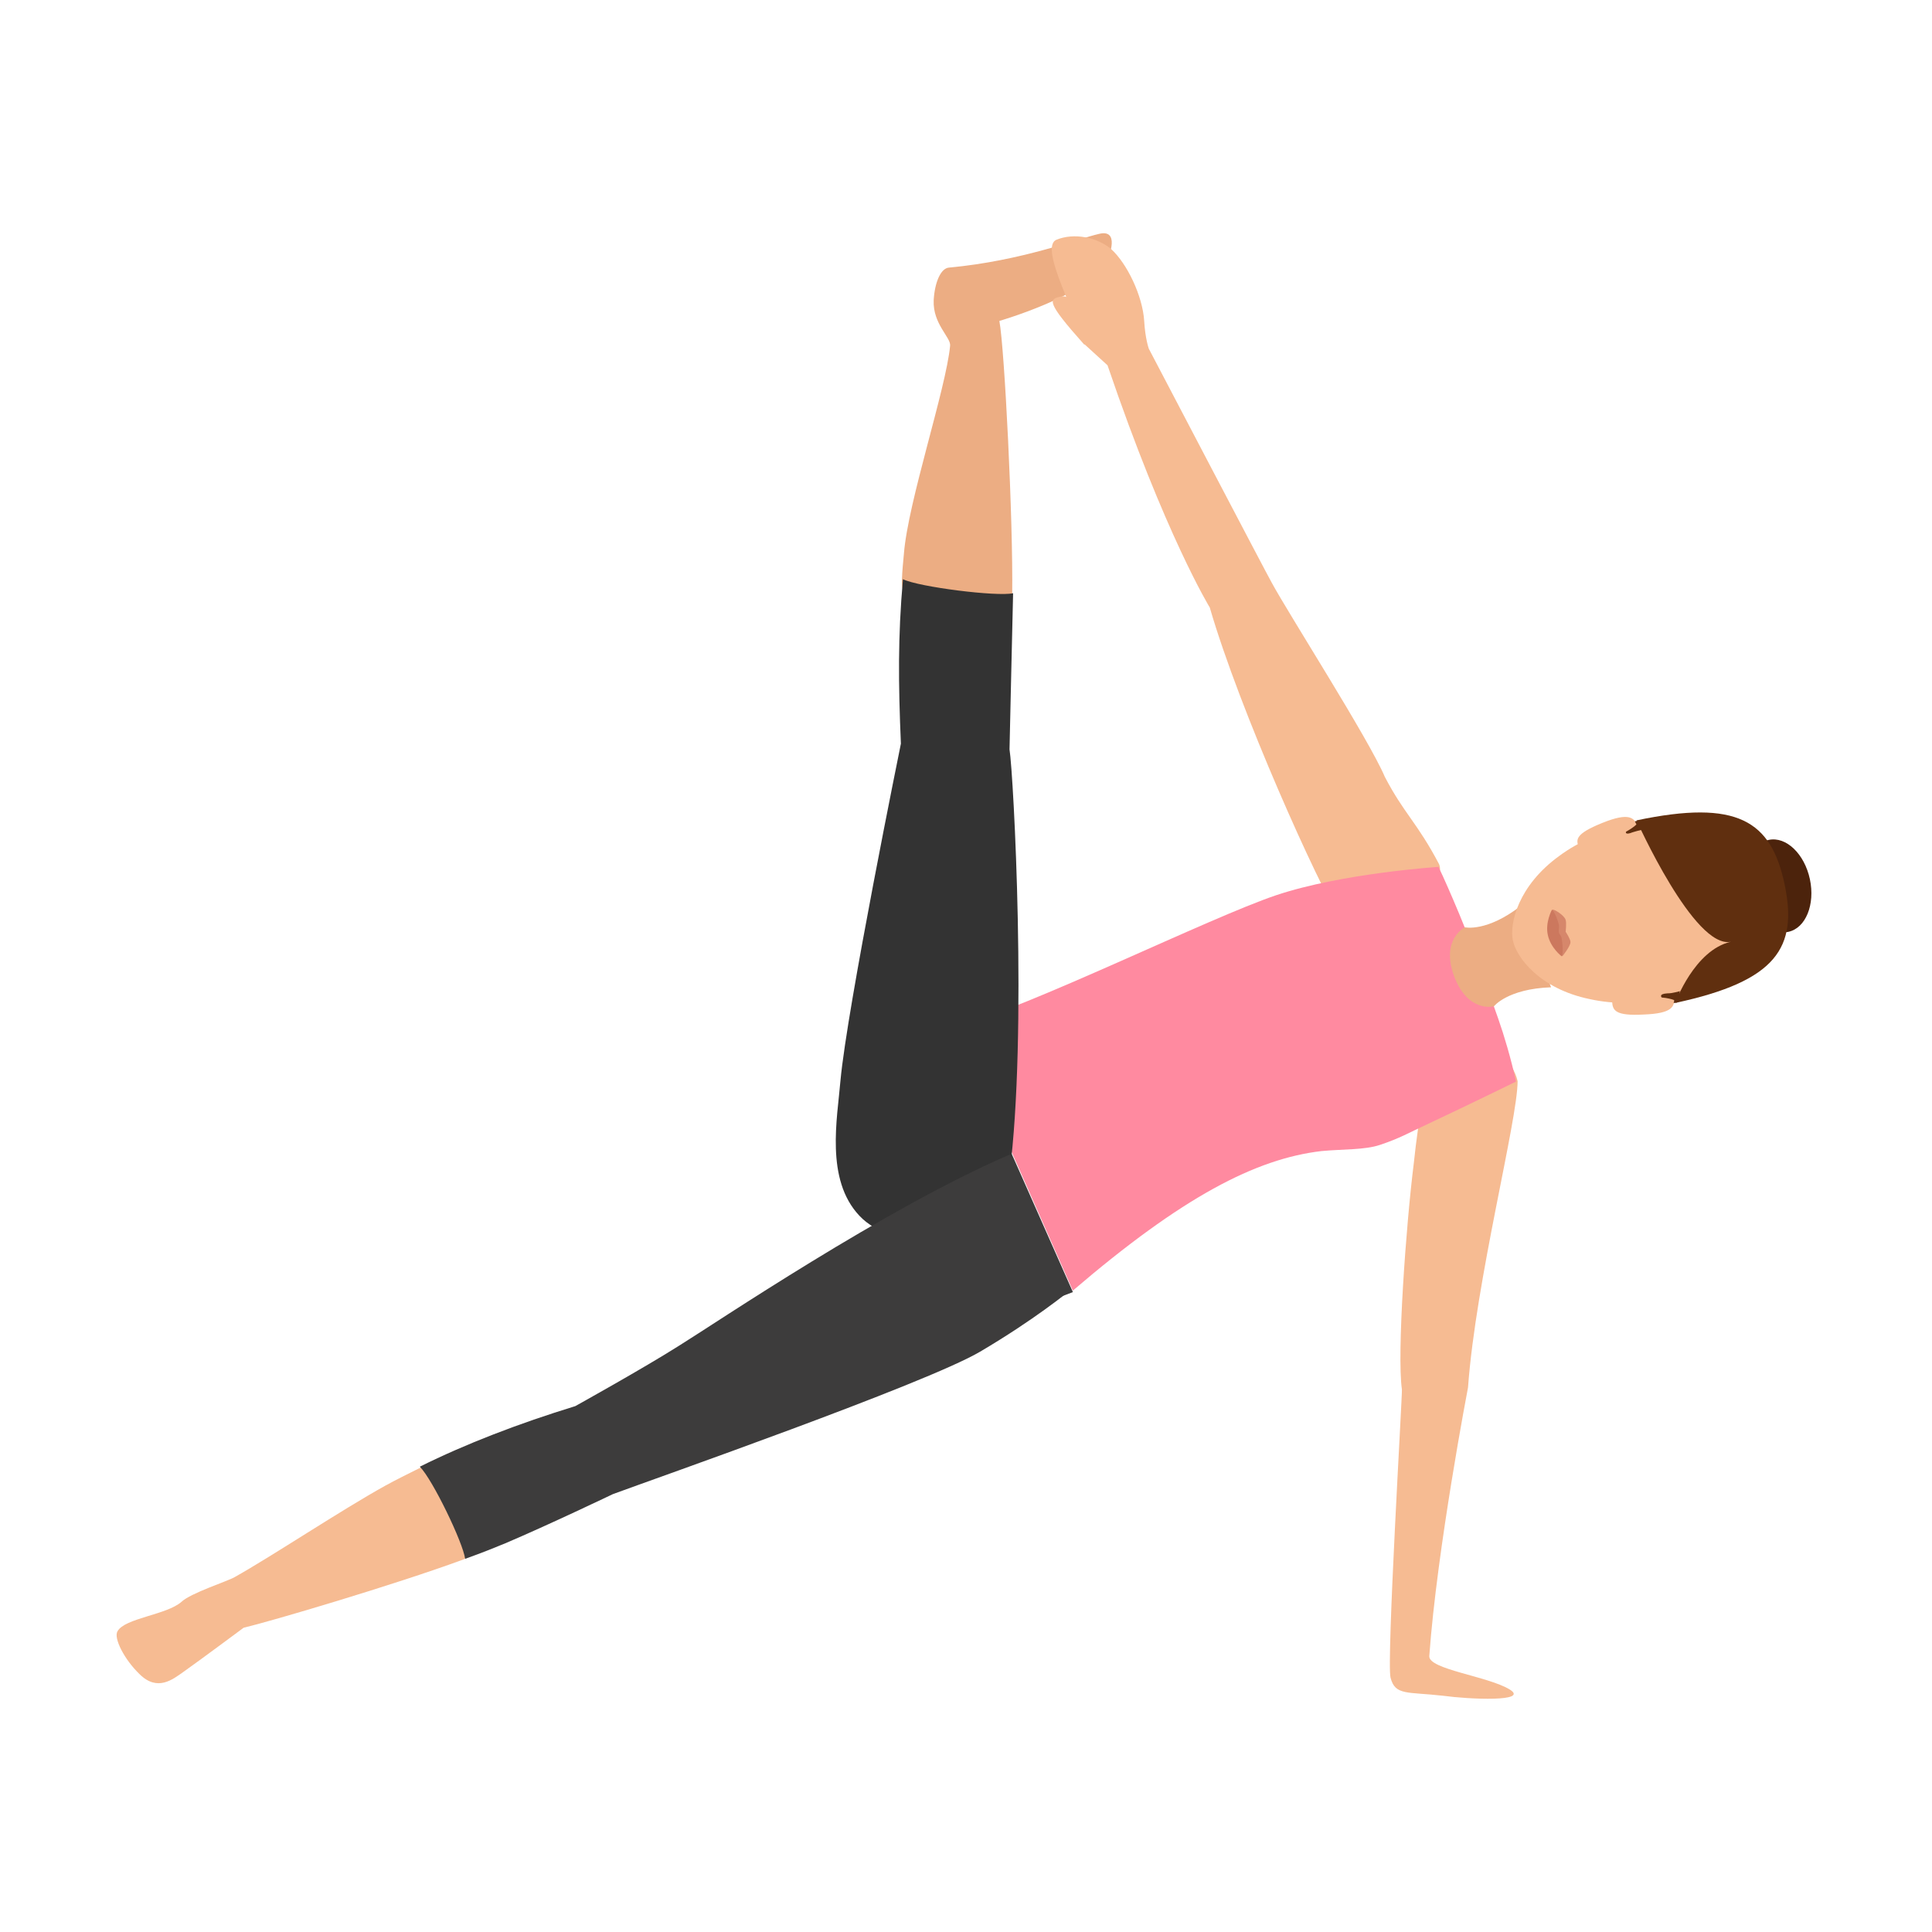 <svg width="497" height="497" viewBox="0 0 497 497" fill="none" xmlns="http://www.w3.org/2000/svg">
<path d="M282.692 60.173C277.412 61.373 262.892 67.102 244.148 68.835C242.036 68.968 240.452 72.566 240.188 77.229C239.924 83.359 244.676 86.823 244.412 88.955C243.356 100.015 233.588 129.063 232.532 142.388C232.268 145.453 232.136 146.119 232.004 149.45C231.608 162.642 260.384 157.845 260.384 153.048C260.648 133.86 258.404 89.488 257.084 82.559C257.084 82.559 279.128 76.163 284.144 68.168C285.728 65.636 287.972 58.841 282.692 60.173Z" fill="#ECAD83"/>
<path d="M271.75 61.681C267.1 63.674 277.596 82.01 278.792 88.388L284.904 93.968C299.785 137.681 311.211 156.283 311.211 156.283C318.918 182.856 339.246 227.898 344.96 236.8C348.281 242.247 373.127 229.492 370.204 222.317C364.624 211.688 361.169 209.296 356.253 199.863C352.134 190.164 331.54 158.01 327.155 149.905C326.491 148.842 295.533 89.716 295.533 89.716C295.533 89.716 294.603 87.192 294.337 82.541C293.939 76.164 289.953 67.793 285.834 64.073C282.246 61.017 276.267 59.821 271.75 61.681Z" fill="#F6BB92"/>
<path d="M278.393 81.878C278.393 81.878 276.4 75.5 272.813 76.297C269.89 76.962 268.959 77.493 278.925 88.654C278.925 88.654 280.652 87.591 278.393 81.878Z" fill="#F6BB92"/>
<path d="M388.407 434.638C382.826 431.183 367.414 429.456 367.68 426.002C369.673 398.365 377.645 356.911 377.645 356.911C379.638 329.407 390.4 288.218 390.4 278.121C388.141 267.89 368.344 257.659 367.945 268.288C366.617 280.645 365.022 286.491 363.694 299.246C361.701 315.058 359.309 348.274 360.638 357.442C360.77 358.638 356.652 427.463 357.715 431.582C358.91 436.232 361.966 435.169 371.267 436.232C378.043 437.162 393.456 437.827 388.407 434.638Z" fill="#F6BB92"/>
<path d="M245.729 264.002L226.66 272.016C226.66 272.016 224.393 304.471 228.26 313.286C232.128 322.101 250.663 342.002 250.663 342.002L276 332.386L245.729 264.002Z" fill="#3D3C3C"/>
<path d="M354.991 294.521C360.143 292.799 362.257 291.475 367.409 289.091C377.846 284.19 390 278.23 390 278.23C388.679 272.27 386.961 266.443 385.376 261.94L379.828 246.312C378.242 241.809 372.694 228.432 370.051 223.002C370.051 223.002 345.347 224.591 328.305 230.286C310.998 236.114 264.363 259.291 246 264.059L261.193 298.494L275.989 332.002C304.128 307.897 323.02 298.097 339.93 296.11C345.611 295.58 351.028 295.845 354.991 294.521Z" fill="#FF8AA0"/>
<path d="M399 253.979L391.26 233.002C382.453 239.862 376.848 238.543 376.848 238.543C376.848 238.543 370.577 241.577 374.046 251.076C377.649 260.707 384.321 258.86 384.321 258.86C384.321 258.86 387.791 254.374 399 253.979Z" fill="#ECAD83"/>
<path d="M431.04 256.495C457.214 250.946 460.934 239.716 458.277 227.297C455.619 214.879 447.515 206.159 421.342 211.708C412.573 213.558 405.93 216.596 401.147 220.163C390.518 227.826 388.26 237.602 389.19 241.962C390.12 246.322 396.098 254.381 408.986 257.023C414.964 258.344 422.272 258.476 431.04 256.495Z" fill="#F6BB92"/>
<path d="M401.898 246.002C401.898 246.002 399.919 243.603 399.301 240.321C398.558 237.039 399.424 234.009 399.424 234.009C399.795 233.883 402.392 235.398 402.763 236.66C403.011 237.418 402.763 239.69 402.763 239.69C402.763 239.69 404 241.584 404 242.341C404 243.477 401.898 246.002 401.898 246.002Z" fill="#D6876B"/>
<path d="M401.736 246.002C401.736 246.002 398.882 243.877 398.168 240.502C397.455 237.252 399.239 234.002 399.239 234.002C399.239 234.002 400.071 234.502 401.022 237.877C401.141 238.502 400.903 239.377 401.022 239.877C401.141 240.377 401.736 240.877 401.736 241.377C402.33 245.127 401.736 246.002 401.736 246.002Z" fill="#CC785E"/>
<path d="M455.011 216.061C450.562 217.009 448.083 223.072 449.475 229.603C450.866 236.133 455.601 240.659 460.051 239.711C464.5 238.763 466.979 232.7 465.588 226.169C464.196 219.639 459.461 215.113 455.011 216.061Z" fill="#4C230C"/>
<path d="M430.948 258.002C457.079 252.398 462.518 243.725 459.069 227.447C455.62 211.168 446.998 205.564 421 211.035C421 211.035 435.856 244.259 445.274 242.257C435.856 244.392 430.948 258.002 430.948 258.002Z" fill="#602F0F"/>
<path d="M412.191 211.692C405.282 214.482 405.282 215.943 406.212 218.069L421.226 212.489C420.428 210.363 419.1 208.901 412.191 211.692Z" fill="#F6BB92"/>
<path d="M430.659 256.732L414.715 257.662C414.848 259.921 415.512 261.383 422.82 260.984C430.127 260.718 430.792 258.991 430.659 256.732Z" fill="#F6BB92"/>
<path d="M420.03 214.085C420.827 213.82 421.491 213.687 422.023 213.554C422.82 213.421 423.351 213.421 423.351 213.421L421.757 211.029C421.358 211.162 420.96 211.162 420.561 211.295C420.561 211.295 420.694 211.561 420.96 212.092C420.428 212.624 419.498 213.288 418.302 213.952C418.302 213.82 417.771 215.015 420.03 214.085Z" fill="#602F0F"/>
<path d="M430.926 255.273C430.394 255.406 429.73 255.538 428.933 255.538C426.541 255.671 427.471 256.601 427.471 256.601C428.933 256.734 429.995 257 430.66 257.266C430.66 257.797 430.527 258.063 430.527 258.063C430.926 257.93 431.324 257.93 431.723 257.797L432.121 255.007C432.254 254.874 431.723 255.14 430.926 255.273Z" fill="#602F0F"/>
<path d="M231.753 191.305C231.093 175.825 230.962 163.815 232.28 149.002C236.366 151.004 256.531 153.539 260.617 152.605C260.486 157.409 259.695 192.773 259.695 192.773C260.749 199.446 264.308 266.036 259.695 301.934C257.718 307.139 255.477 311.542 253.368 315.146C250.996 319.149 229.907 322.218 221.076 312.743C212.246 303.402 215.409 287.655 216.2 278.047C217.913 259.231 231.753 191.305 231.753 191.305Z" fill="#333333"/>
<path d="M35.898 430.666C31.941 426.862 29.171 421.352 30.226 419.647C32.073 416.236 42.89 415.449 46.715 412.038C49.09 409.808 58.456 406.791 60.303 405.741C69.932 400.363 87.609 388.556 99.217 382.128C101.856 380.685 104.758 379.242 107.66 377.799C119.4 372.027 123.754 399.444 119.269 401.15C101.46 407.709 69.405 417.154 62.677 418.728C62.677 418.728 51.2 427.255 47.111 430.141C44.473 431.978 40.515 435.257 35.898 430.666Z" fill="#F6BB92"/>
<path d="M147.995 361.719C133.295 366.247 119.787 371.44 108 377.299C111.311 380.628 119.125 396.874 119.654 401.002C124.157 399.404 127.733 397.939 129.984 397.007C140.976 392.346 157.663 384.357 157.663 384.357C167.728 380.628 238.051 355.993 252.089 347.737C266.127 339.481 275 332.157 275 332.157L259.77 297.002C227.853 310.718 184.017 340.413 174.747 346.139C165.741 351.865 147.995 361.719 147.995 361.719Z" fill="#3D3C3C"/>
</svg>
